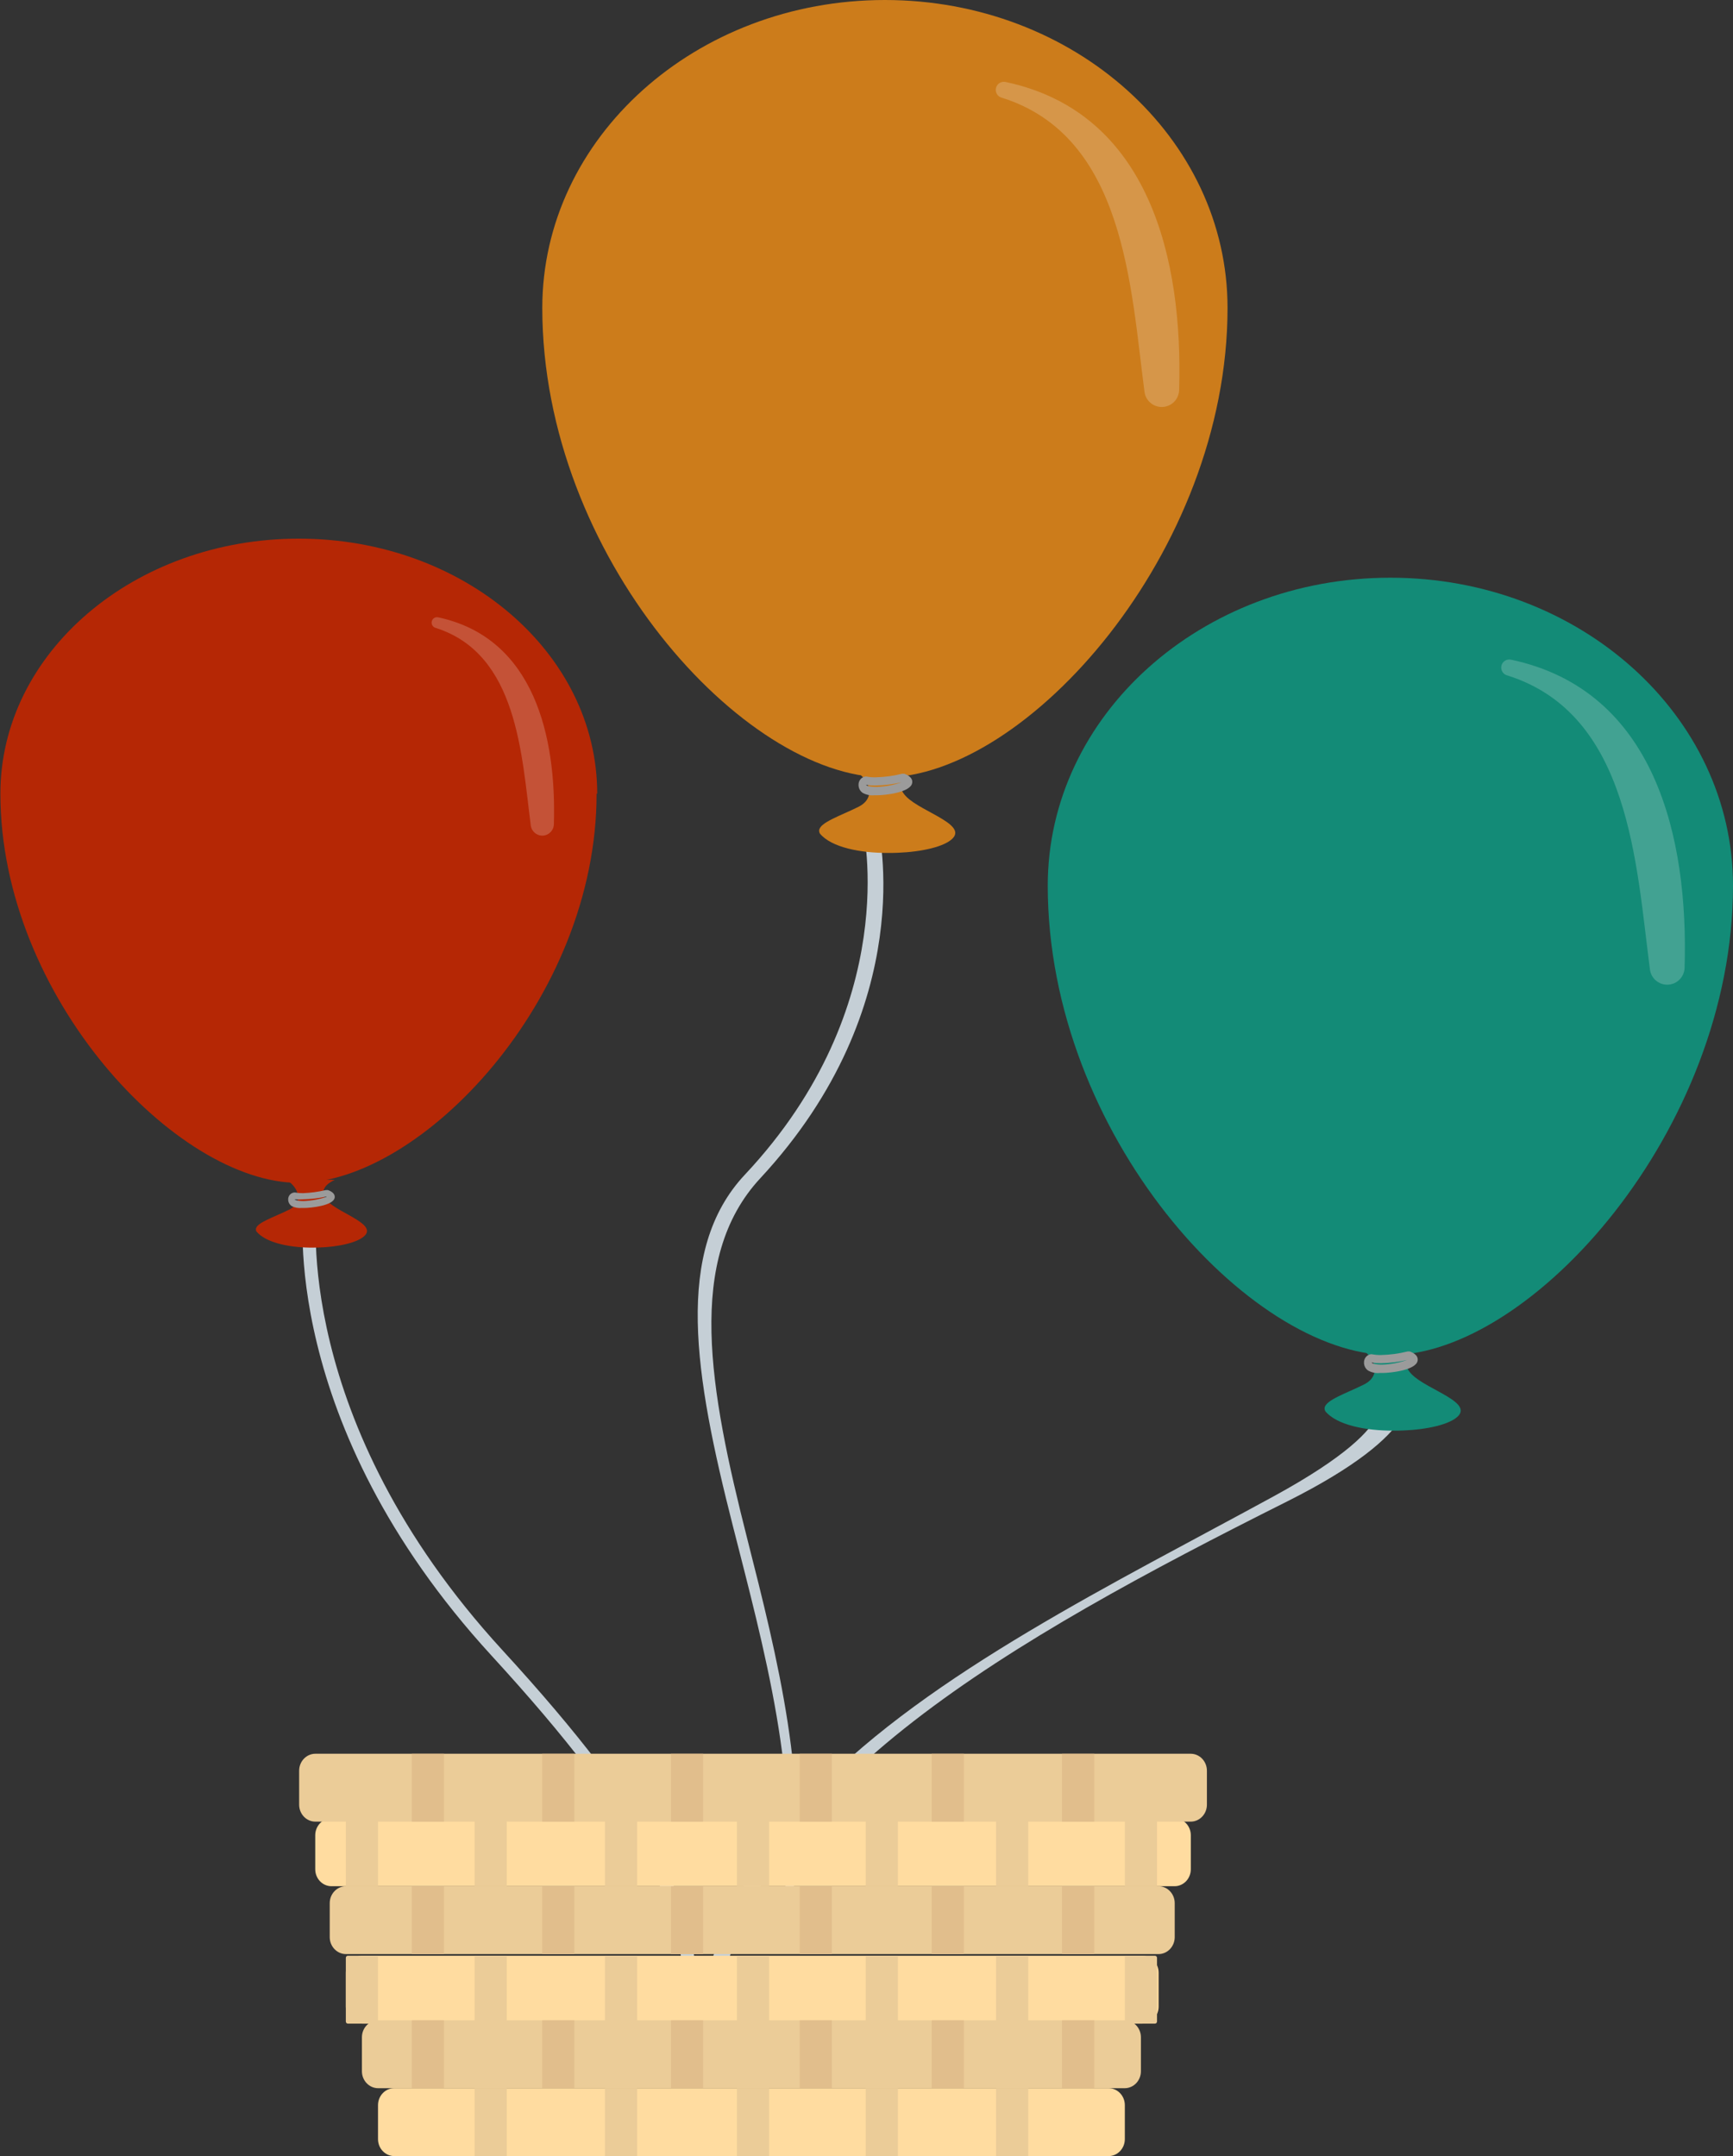 <?xml version="1.0" encoding="UTF-8"?>
<svg width="168px" height="209px" viewBox="0 0 168 209" version="1.1" xmlns="http://www.w3.org/2000/svg" xmlns:xlink="http://www.w3.org/1999/xlink">
    <rect x="0" y="0" width="168" height="209" fill="#333333" stroke="none"/>
    <!-- Generator: Sketch 61.2 (89653) - https://sketch.com -->
    <title>balloons</title>
    <desc>Created with Sketch.</desc>
    <g id="Page-1" stroke="none" stroke-width="1" fill="none" fill-rule="evenodd">
        <g id="Balloons" transform="translate(-1870, -1076)">
            <g id="balloons" transform="translate(1869, 1076)">
                <g id="Asset-2" transform="translate(84.5, 96.5) scale(-1, 1) translate(-84.5, -96.5) " fill-rule="nonzero">
                    <path d="M138.565,116.952 L137.304,117.052 C137.304,117.252 139.805,137.596 119.31,159.942 C104.321,176.274 100.527,184.928 100.466,192.829 C100.9,192.796 101.338,192.839 101.747,192.952 C101.747,185.167 105.52,176.651 120.356,160.481 C141.108,137.85 138.596,117.16 138.565,116.952 Z" id="Path" fill="#C5CFD6"></path>
                    <path d="M95.56,149.163 C92.653,160.601 89.429,173.304 91.319,184.952 C91.913,184.975 91.643,184.798 92.152,184.952 C90.156,173.271 94.037,159.417 96.957,147.907 C100.685,133.259 102.686,121.214 95.787,113.863 C80.364,97.43 84.329,80.249 84.382,80.052 L82.883,80.052 C82.883,80.23 78.658,97.376 94.306,114.225 C101.536,122.017 99.248,134.641 95.56,149.163 Z" id="Path" fill="#C5CFD6"></path>
                    <path d="M88.828,173.507 C77.834,162.159 59.802,153.392 44.495,145.027 C30.563,137.413 34.736,134.825 34.736,134.668 L31.479,134.668 C31.479,134.832 29.526,138.68 43.244,145.553 C70.207,159.062 94.449,172.975 98.05,192.952 C98.512,192.806 99.045,192.713 99.603,192.682 C98.369,186.062 94.728,179.582 88.828,173.507 Z" id="Path" fill="#C5CFD6"></path>
                    <g id="Group" transform="translate(49, 0)">
                        <path d="M35.128,74.657 C35.811,74.661 36.255,74.683 36.136,74.738 C34.941,75.296 33.856,77.247 35.784,78.212 C37.471,79.056 39.489,79.706 39.59,80.475 C39.595,80.519 39.595,80.556 39.59,80.594 C39.581,80.665 39.555,80.738 39.51,80.812 C38.394,82.145 35.597,82.693 32.898,82.68 C30.478,82.695 28.109,82.276 27.009,81.56 C24.68,80.043 29.608,78.791 31.151,77.213 C32.694,75.634 30.323,74.749 30.323,74.749 C30.323,74.749 30.412,74.745 30.568,74.74 C30.563,74.738 31.115,74.721 31.873,74.702 C32.677,74.681 33.658,74.66 34.467,74.657 Z" id="Combined-Shape" fill="#CC7C1B"></path>
                        <path d="M66.429,29.849 C66.429,53.945 46.867,75.354 33.214,75.354 C19.562,75.354 5.25801624e-13,53.564 5.25801624e-13,29.849 C5.25801624e-13,13.364 14.871,-3.97903932e-13 33.214,-3.97903932e-13 C51.558,-3.97903932e-13 66.429,13.364 66.429,29.849 L66.429,29.849 Z" id="Path" fill="#CC7C1B"></path>
                        <path d="M5.617,7.946 C5.193,7.854 4.774,8.122 4.681,8.546 C4.589,8.97 4.857,9.388 5.282,9.481 C17.18,13.239 17.745,27.812 19.078,37.939 C19.169,38.829 19.941,39.492 20.835,39.45 C21.729,39.408 22.434,38.674 22.441,37.78 C22.821,25.227 19.608,10.91 5.617,7.946 Z" id="Path" fill-opacity="0.2" fill="#FFFFFF" transform="translate(13.567, 23.69) scale(-1, 1) translate(-13.567, -23.69) "></path>
                        <path d="M34.247,77.089 L33.974,77.089 C33.206,77.089 30.701,76.82 30.57,75.886 C30.489,75.328 31.125,75.081 31.327,75.005 L31.438,75.005 L31.55,75.005 C32.394,75.216 33.258,75.331 34.126,75.349 C34.423,75.355 34.721,75.329 35.015,75.274 L35.105,75.274 C35.498,75.319 35.79,75.681 35.772,76.101 C35.768,76.414 35.611,76.703 35.358,76.863 C35.015,77.049 34.63,77.128 34.247,77.089 L34.247,77.089 Z M31.479,75.789 C32.299,76.09 33.157,76.256 34.025,76.283 C34.752,76.283 35.035,76.144 35.035,76.079 L35.035,76.079 C34.737,76.126 34.436,76.147 34.136,76.144 C33.249,76.126 32.365,76.014 31.499,75.811 L31.479,75.789 Z" id="Shape" fill="#9B9B9B"></path>
                    </g>
                    <g id="Group" transform="translate(0, 56)">
                        <path d="M35.128,74.657 C35.811,74.661 36.255,74.683 36.136,74.738 C34.941,75.296 33.856,77.247 35.784,78.212 C37.471,79.056 39.489,79.706 39.59,80.475 C39.595,80.519 39.595,80.556 39.59,80.594 C39.581,80.665 39.555,80.738 39.51,80.812 C38.394,82.145 35.597,82.693 32.898,82.68 C30.478,82.695 28.109,82.276 27.009,81.56 C24.68,80.043 29.608,78.791 31.151,77.213 C32.694,75.634 30.323,74.749 30.323,74.749 C30.323,74.749 30.412,74.745 30.568,74.74 C30.563,74.738 31.115,74.721 31.873,74.702 C32.677,74.681 33.658,74.66 34.467,74.657 Z" id="Combined-Shape" fill="#138B77"></path>
                        <path d="M66.429,29.849 C66.429,53.945 46.867,75.354 33.214,75.354 C19.562,75.354 5.25801624e-13,53.564 5.25801624e-13,29.849 C5.25801624e-13,13.364 14.871,-3.97903932e-13 33.214,-3.97903932e-13 C51.558,-3.97903932e-13 66.429,13.364 66.429,29.849 L66.429,29.849 Z" id="Path" fill="#138B77"></path>
                        <path d="M5.617,7.946 C5.193,7.854 4.774,8.122 4.681,8.546 C4.589,8.97 4.857,9.388 5.282,9.481 C17.18,13.239 17.745,27.812 19.078,37.939 C19.169,38.829 19.941,39.492 20.835,39.45 C21.729,39.408 22.434,38.674 22.441,37.78 C22.821,25.227 19.608,10.91 5.617,7.946 Z" id="Path" fill-opacity="0.2" fill="#FFFFFF" transform="translate(13.567, 23.69) scale(-1, 1) translate(-13.567, -23.69) "></path>
                        <path d="M34.247,77.089 L33.974,77.089 C33.206,77.089 30.701,76.82 30.57,75.886 C30.489,75.328 31.125,75.081 31.327,75.005 L31.438,75.005 L31.55,75.005 C32.394,75.216 33.258,75.331 34.126,75.349 C34.423,75.355 34.721,75.329 35.015,75.274 L35.105,75.274 C35.498,75.319 35.79,75.681 35.772,76.101 C35.768,76.414 35.611,76.703 35.358,76.863 C35.015,77.049 34.63,77.128 34.247,77.089 L34.247,77.089 Z M31.479,75.789 C32.299,76.09 33.157,76.256 34.025,76.283 C34.752,76.283 35.035,76.144 35.035,76.079 L35.035,76.079 C34.737,76.126 34.436,76.147 34.136,76.144 C33.249,76.126 32.365,76.014 31.499,75.811 L31.479,75.789 Z" id="Shape" fill="#9B9B9B"></path>
                    </g>
                    <g id="Group-3" transform="translate(110.104, 52.214)">
                        <path d="M27.738,68.725 C25.74,68.748 23.763,68.401 22.837,67.802 C20.903,66.549 24.914,65.5 26.176,64.197 C26.374,63.993 26.493,63.804 26.554,63.628 L26.523,63.553 C26.726,62.659 25.445,62.166 25.445,62.166 C25.445,62.166 25.468,62.165 25.509,62.164 C25.507,62.162 25.504,62.161 25.504,62.161 C25.504,62.161 26.494,62.133 27.564,62.114 C27.574,62.114 27.583,62.114 27.592,62.114 L27.564,62.114 C27.657,62.112 27.751,62.111 27.845,62.109 C27.907,62.108 27.969,62.107 28.031,62.106 C28.061,62.106 28.091,62.106 28.121,62.105 C28.219,62.104 28.316,62.102 28.411,62.101 C28.476,62.101 28.541,62.1 28.604,62.1 C28.693,62.099 28.779,62.098 28.864,62.098 L29.298,62.098 C29.89,62.101 30.279,62.118 30.177,62.161 C29.179,62.629 28.263,64.248 29.882,65.052 C31.349,65.782 33.118,66.327 33.087,66.968 C33.09,67.031 33.074,67.094 33.038,67.158 C32.161,68.212 30.029,68.685 27.899,68.723 Z" id="Combined-Shape" fill="#B52705"></path>
                        <path d="M57.797,24.722 C57.797,44.696 40.747,62.446 28.898,62.446 C17.05,62.446 1.8189894e-12,44.377 1.8189894e-12,24.722 C1.8189894e-12,11.069 12.952,4.54747351e-13 28.929,4.54747351e-13 C44.905,4.54747351e-13 57.857,11.069 57.857,24.722 L57.797,24.722 Z" id="Path" fill="#B52705" transform="translate(28.929, 31.223) scale(-1, 1) translate(-28.929, -31.223) "></path>
                        <path d="M16.034,27.665 C16.287,19.234 14.145,9.618 4.818,7.627 C4.535,7.565 4.256,7.745 4.194,8.03 C4.132,8.315 4.311,8.596 4.594,8.658 C12.527,11.182 12.903,20.97 13.792,27.772 C13.853,28.369 14.367,28.815 14.963,28.787 C15.559,28.758 16.029,28.266 16.034,27.665 L16.034,27.665 Z" id="Path" fill-opacity="0.2" fill="#FFFFFF" transform="translate(10.118, 18.201) scale(-1, 1) translate(-10.118, -18.201) "></path>
                        <path d="M28.662,64.881 L28.418,64.881 C27.748,64.881 25.567,64.654 25.45,63.878 C25.387,63.414 25.929,63.209 26.11,63.144 L26.206,63.144 L26.301,63.144 C27.031,63.317 27.775,63.418 28.524,63.446 C28.784,63.449 29.044,63.428 29.3,63.381 L29.375,63.381 C29.721,63.415 29.979,63.72 29.96,64.072 C29.958,64.334 29.821,64.575 29.598,64.708 C29.308,64.851 28.984,64.911 28.662,64.881 Z M26.237,63.802 C26.955,64.045 27.704,64.183 28.46,64.212 C29.098,64.212 29.311,64.093 29.332,64.039 C29.071,64.064 28.807,64.064 28.545,64.039 C27.773,64.028 27.003,63.937 26.248,63.77 L26.237,63.802 Z" id="Shape" fill="#9B9B9B"></path>
                    </g>
                </g>
                <g id="basket" transform="translate(30, 170)">
                    <path d="M84.868,12.84 L3.132,12.84 C2.264,12.84 1.56,12.103 1.56,11.194 L1.56,7.904 C1.56,6.996 2.264,6.259 3.132,6.259 L84.868,6.259 C85.736,6.259 86.44,6.996 86.44,7.904 L86.44,11.194 C86.44,12.103 85.736,12.84 84.868,12.84 L84.868,12.84 Z" id="Shape" fill="#FFDCA0"></path>
                    <rect id="Rectangle-path" fill="#EBCC98" x="42.44" y="6.259" width="3.121" height="6.58"></rect>
                    <rect id="Rectangle-path" fill="#EBCC98" x="29.645" y="6.259" width="3.121" height="6.58"></rect>
                    <rect id="Rectangle-path" fill="#EBCC98" x="4.525" y="6.259" width="3.121" height="6.58"></rect>
                    <rect id="Rectangle-path" fill="#EBCC98" x="67.56" y="6.259" width="3.121" height="6.58"></rect>
                    <rect id="Rectangle-path" fill="#EBCC98" x="80.043" y="6.259" width="3.121" height="6.58"></rect>
                    <rect id="Rectangle-path" fill="#EBCC98" x="17.007" y="6.259" width="3.121" height="6.58"></rect>
                    <rect id="Rectangle-path" fill="#EBCC98" x="54.922" y="6.259" width="3.121" height="6.58"></rect>
                    <path d="M81.743,26.16 L6.101,26.16 C5.231,26.16 4.525,25.424 4.525,24.515 L4.525,21.225 C4.525,20.317 5.231,19.58 6.101,19.58 L81.743,19.58 C82.613,19.58 83.319,20.317 83.319,21.225 L83.319,24.515 C83.319,25.424 82.613,26.16 81.743,26.16 L81.743,26.16 Z" id="Shape" fill="#FFDCA0"></path>
                    <rect id="Rectangle-path" fill="#EBCC98" x="42.44" y="19.58" width="3.121" height="6.58"></rect>
                    <rect id="Rectangle-path" fill="#EBCC98" x="29.645" y="19.58" width="3.121" height="6.58"></rect>
                    <path d="M7.645,26.16 L4.72,26.16 C4.612,26.16 4.525,26.068 4.525,25.955 L4.525,19.786 C4.525,19.672 4.612,19.58 4.72,19.58 L7.645,19.58 L7.645,26.16 L7.645,26.16 Z" id="Shape" fill="#EBCC98"></path>
                    <rect id="Rectangle-path" fill="#EBCC98" x="67.56" y="19.58" width="3.121" height="6.58"></rect>
                    <path d="M82.968,26.16 L80.043,26.16 L80.043,19.58 L82.968,19.58 C83.076,19.58 83.163,19.672 83.163,19.786 L83.163,25.955 C83.163,26.068 83.076,26.16 82.968,26.16 L82.968,26.16 Z" id="Shape" fill="#EBCC98"></path>
                    <rect id="Rectangle-path" fill="#EBCC98" x="17.007" y="19.58" width="3.121" height="6.58"></rect>
                    <rect id="Rectangle-path" fill="#EBCC98" x="54.922" y="19.58" width="3.121" height="6.58"></rect>
                    <path d="M78.469,39 L9.219,39 C8.35,39 7.645,38.263 7.645,37.355 L7.645,34.065 C7.645,33.156 8.35,32.42 9.219,32.42 L78.469,32.42 C79.338,32.42 80.043,33.156 80.043,34.065 L80.043,37.355 C80.042,38.263 79.338,39 78.469,39 L78.469,39 Z" id="Shape" fill="#FFDCA0"></path>
                    <rect id="Rectangle-path" fill="#EBCC98" x="42.44" y="32.42" width="3.121" height="6.58"></rect>
                    <rect id="Rectangle-path" fill="#EBCC98" x="29.645" y="32.42" width="3.121" height="6.58"></rect>
                    <rect id="Rectangle-path" fill="#EBCC98" x="67.56" y="32.42" width="3.121" height="6.58"></rect>
                    <rect id="Rectangle-path" fill="#EBCC98" x="17.007" y="32.42" width="3.121" height="6.58"></rect>
                    <rect id="Rectangle-path" fill="#EBCC98" x="54.922" y="32.42" width="3.121" height="6.58"></rect>
                    <path d="M86.429,6.58 L1.571,6.58 C0.704,6.58 0,5.844 0,4.935 L0,1.645 C0,0.737 0.704,0 1.571,0 L86.429,0 C87.296,0 88,0.737 88,1.645 L88,4.935 C88,5.844 87.296,6.58 86.429,6.58 L86.429,6.58 Z" id="Shape" fill="#EBCC98"></path>
                    <polygon id="Rectangle-path" fill="#E1BE8C" points="48.525 0 51.645 0 51.645 6.58 48.525 6.58"></polygon>
                    <rect id="Rectangle-path" fill="#E1BE8C" x="36.043" y="0" width="3.121" height="6.58"></rect>
                    <rect id="Rectangle-path" fill="#E1BE8C" x="10.922" y="0" width="3.121" height="6.58"></rect>
                    <polygon id="Rectangle-path" fill="#E1BE8C" points="73.957 0 77.078 0 77.078 6.58 73.957 6.58"></polygon>
                    <rect id="Rectangle-path" fill="#E1BE8C" x="23.56" y="0" width="3.121" height="6.58"></rect>
                    <polygon id="Rectangle-path" fill="#E1BE8C" points="61.319 0 64.44 0 64.44 6.58 61.319 6.58"></polygon>
                    <path d="M83.304,19.42 L4.54,19.42 C3.67,19.42 2.965,18.683 2.965,17.775 L2.965,14.485 C2.965,13.576 3.67,12.84 4.54,12.84 L83.304,12.84 C84.174,12.84 84.879,13.576 84.879,14.485 L84.879,17.775 C84.879,18.683 84.174,19.42 83.304,19.42 L83.304,19.42 Z" id="Shape" fill="#EBCC98"></path>
                    <polygon id="Rectangle-path" fill="#E1BE8C" points="48.525 12.84 51.645 12.84 51.645 19.42 48.525 19.42"></polygon>
                    <rect id="Rectangle-path" fill="#E1BE8C" x="36.043" y="12.84" width="3.121" height="6.58"></rect>
                    <rect id="Rectangle-path" fill="#E1BE8C" x="10.922" y="12.84" width="3.121" height="6.58"></rect>
                    <polygon id="Rectangle-path" fill="#E1BE8C" points="73.957 12.84 77.078 12.84 77.078 19.42 73.957 19.42"></polygon>
                    <rect id="Rectangle-path" fill="#E1BE8C" x="23.56" y="12.84" width="3.121" height="6.58"></rect>
                    <polygon id="Rectangle-path" fill="#E1BE8C" points="61.319 12.84 64.44 12.84 64.44 19.42 61.319 19.42"></polygon>
                    <path d="M80.029,32.42 L7.658,32.42 C6.79,32.42 6.085,31.683 6.085,30.775 L6.085,27.485 C6.085,26.576 6.79,25.84 7.658,25.84 L80.029,25.84 C80.898,25.84 81.603,26.576 81.603,27.485 L81.603,30.775 C81.603,31.683 80.898,32.42 80.029,32.42 L80.029,32.42 Z" id="Shape" fill="#EBCC98"></path>
                    <polygon id="Rectangle-path" fill="#E1BE8C" points="48.525 25.84 51.645 25.84 51.645 32.42 48.525 32.42"></polygon>
                    <rect id="Rectangle-path" fill="#E1BE8C" x="36.043" y="25.84" width="3.121" height="6.58"></rect>
                    <rect id="Rectangle-path" fill="#E1BE8C" x="10.922" y="25.84" width="3.121" height="6.58"></rect>
                    <polygon id="Rectangle-path" fill="#E1BE8C" points="73.957 25.84 77.078 25.84 77.078 32.42 73.957 32.42"></polygon>
                    <rect id="Rectangle-path" fill="#E1BE8C" x="23.56" y="25.84" width="3.121" height="6.58"></rect>
                    <polygon id="Rectangle-path" fill="#E1BE8C" points="61.319 25.84 64.44 25.84 64.44 32.42 61.319 32.42"></polygon>
                </g>
            </g>
        </g>
    </g>
</svg>